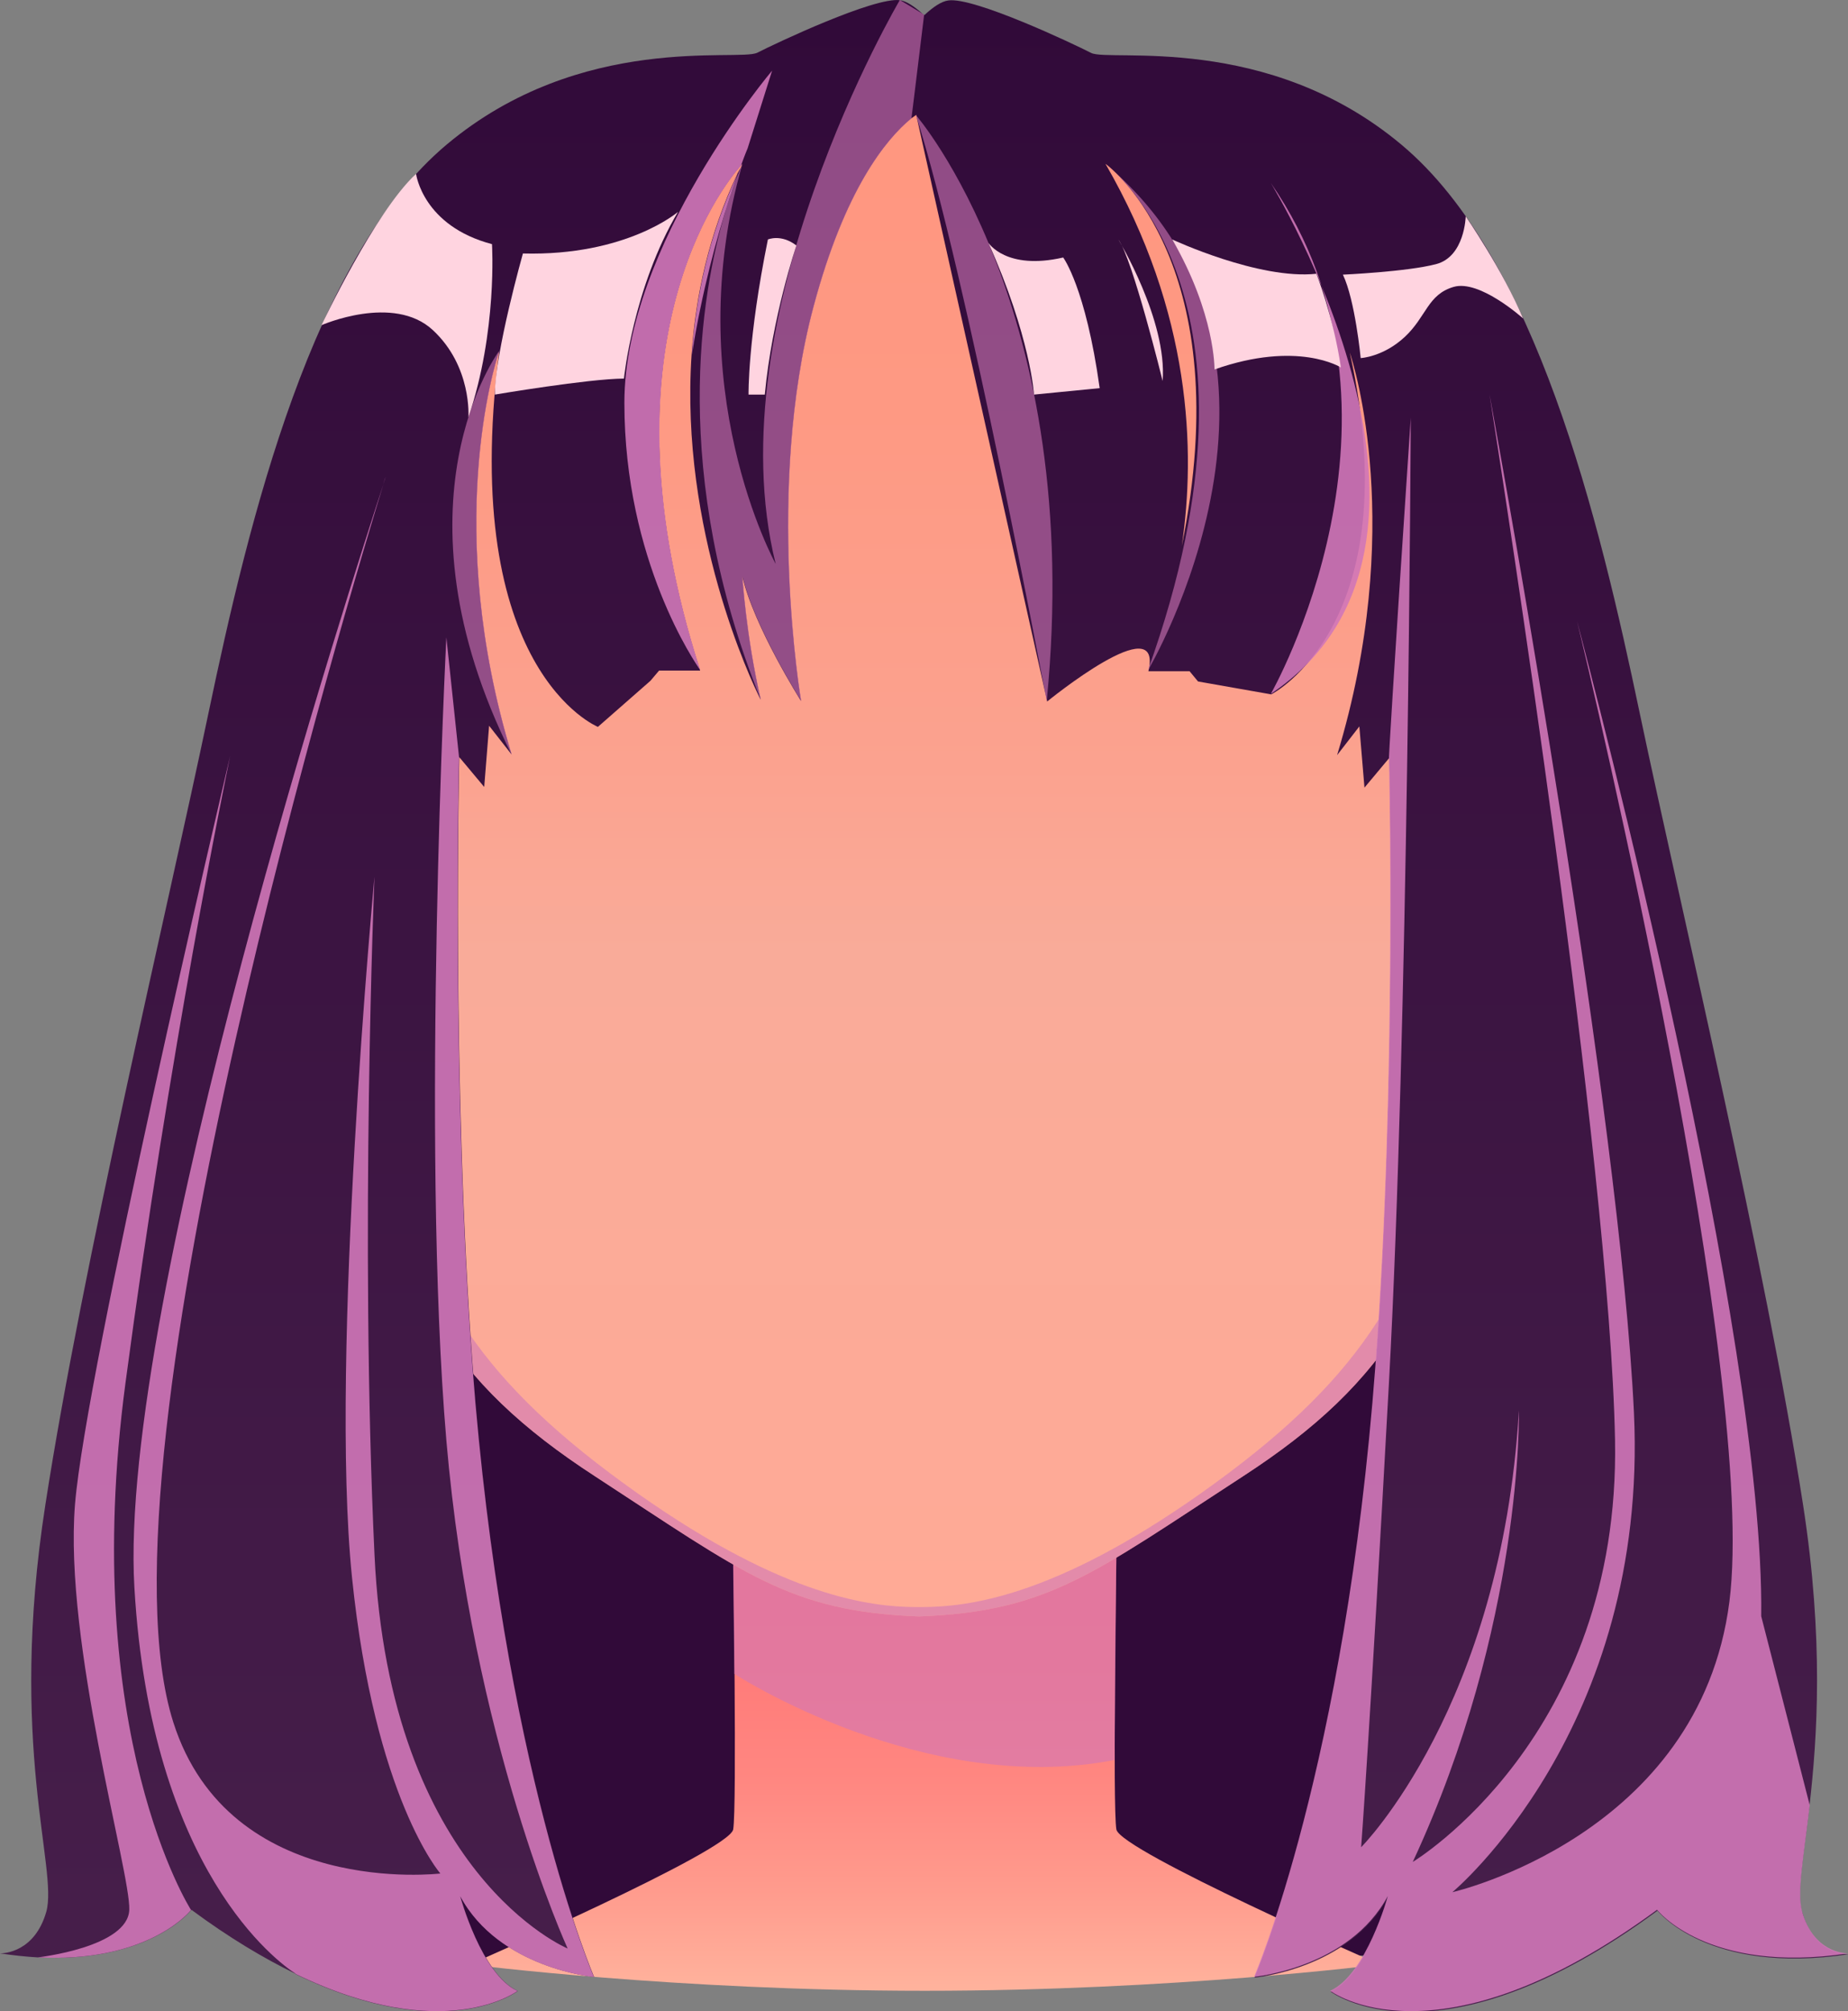 <?xml version="1.0" encoding="UTF-8"?><svg xmlns="http://www.w3.org/2000/svg" xmlns:xlink="http://www.w3.org/1999/xlink" viewBox="0 0 83.05 90.37"><rect x="0" y="0" width="83.05" height="90.37" fill="#808080" stroke="none"/><defs><linearGradient id="d" x1="41.55" y1="89.46" x2="41.55" y2="69.86" gradientUnits="userSpaceOnUse"><stop offset="0" stop-color="#ffb39d"/><stop offset=".23" stop-color="#ff9b8d"/><stop offset=".48" stop-color="#ff8781"/><stop offset=".74" stop-color="#ff7b79"/><stop offset="1" stop-color="#f77"/></linearGradient><linearGradient id="e" x1="69.9" y1="55.5" x2="69.9" y2="35.94" xlink:href="#d"/><linearGradient id="f" x1="69.9" y1="52.15" x2="69.9" y2="39.4" gradientUnits="userSpaceOnUse"><stop offset="0" stop-color="#ffeadb"/><stop offset=".99" stop-color="#d177f4"/></linearGradient><linearGradient id="g" x1="67.6" y1="50.69" x2="67.6" y2="44.44" xlink:href="#f"/><linearGradient id="h" x1="-697.53" y1="55.5" x2="-697.53" y2="35.94" gradientTransform="translate(-684.91) rotate(-180) scale(1 -1)" xlink:href="#d"/><linearGradient id="i" x1="-697.53" y1="52.15" x2="-697.53" y2="39.4" gradientTransform="translate(-684.91) rotate(-180) scale(1 -1)" xlink:href="#f"/><linearGradient id="j" x1="-699.83" y1="50.69" x2="-699.83" y2="44.44" gradientTransform="translate(-684.91) rotate(-180) scale(1 -1)" xlink:href="#f"/><linearGradient id="k" x1="41.3" y1="72.63" x2="41.3" y2="3.17" gradientUnits="userSpaceOnUse"><stop offset="0" stop-color="#ffaa96"/><stop offset=".43" stop-color="#f9ab99"/><stop offset=".55" stop-color="#fba28f"/><stop offset=".78" stop-color="#fe9983"/><stop offset="1" stop-color="#ff967f"/></linearGradient><linearGradient id="l" x1="20.08" y1="44.42" x2="20.08" y2="7.36" xlink:href="#f"/><linearGradient id="m" x1="-399.37" y1="44.42" x2="-399.37" y2="7.36" gradientTransform="translate(-336.84) rotate(-180) scale(1 -1)" xlink:href="#f"/><linearGradient id="n" x1="21.9" y1="90.37" x2="21.9" y2="0" gradientUnits="userSpaceOnUse"><stop offset="0" stop-color="#471f4b"/><stop offset="1" stop-color="#310a39"/></linearGradient><linearGradient id="o" x1="61.16" y1="90.37" x2="61.16" xlink:href="#n"/></defs><g style="isolation:isolate;"><g id="b"><g id="c"><path d="M21.1,88.27l43.72-.44S79.48,3.92,41.55,3.92s-23.63,78.06-20.45,84.35Z" style="fill:#310a39; stroke-width:0px;"/><path d="M50.17,82.2c-.17-.97,0-12.34,0-12.34l-8.61,2.34-8.61-2.34s.17,11.37,0,12.34c-.17.97-11.84,6.07-11.84,6.07,0,0,9.26,1.18,20.45,1.18s20.45-1.18,20.45-1.18c0,0-11.67-5.11-11.84-6.07Z" style="fill:url(#d); stroke-width:0px;"/><path d="M33,75.21s8.5,5.54,17.09,3.87l.08-9.22h-17.23l.06,5.35Z" style="fill:#d177b8; mix-blend-mode:multiply; opacity:.6; stroke-width:0px;"/><path d="M74.38,44.94c-.13.64-.28,1.21-.44,1.73,0,0,0,.02,0,.03-1.14,3.67-2.86,4.53-3.56,6.19-.6,1.43-2.96,4.3-5.3,1.32,0,0,0,0,0,0,0,0,1.11-12.15,2-14.36,0,0,1.29-3.31,3.61-3.81,2.98-.65,4.86,3.28,3.7,8.93Z" style="fill:url(#e); stroke-width:0px;"/><path d="M65.87,46.65s4.67-6.78,6.9-7.22c2.23-.44,1.12,5.31.67,7.22-.45,1.92-1.12,3.05-1.12,3.05,0,0,.56-2.26.67-4.09.16-2.63-.68-4.89-1.62-4.67-.94.22-2.2,3.52-2.28,3.9-.08.38.62,1.05.58,3.09s-1.02,4.26-1.55,4.23c-.53-.03-.3-1.68-.3-3.59s-1.49-1.54-2.15-.3l.19-1.62Z" style="fill:url(#f); mix-blend-mode:multiply; opacity:.6; stroke-width:0px;"/><path d="M65.68,48.26s1.2-1.82,1.92-.99c.72.82.2,3.11.75,3.39.55.27,1.29-1.58,1.15-3.27s-.81-3.21-1.77-2.92l-1.86,2.18-.19,1.62Z" style="fill:url(#g); mix-blend-mode:multiply; opacity:.6; stroke-width:0px;"/><path d="M73.93,46.69c-1.14,3.67-2.86,4.53-3.56,6.19-.6,1.43-2.96,4.3-5.3,1.32.14.11,1.49,1.21,2.86.71,1.45-.53,1.91-1.88,2.52-2.93.61-1.05,2.18-1.77,3.47-5.29Z" style="fill:#dd6b7c; stroke-width:0px;"/><path d="M8.14,44.94c.13.64.28,1.21.44,1.73,0,0,0,.02,0,.03,1.14,3.67,2.86,4.53,3.56,6.19.6,1.43,2.96,4.3,5.3,1.32,0,0,0,0,0,0,0,0-1.11-12.15-2-14.36,0,0-1.29-3.31-3.61-3.81-2.98-.65-4.86,3.28-3.7,8.93Z" style="fill:url(#h); stroke-width:0px;"/><path d="M16.65,46.65s-4.67-6.78-6.9-7.22c-2.23-.44-1.12,5.31-.67,7.22s1.12,3.05,1.12,3.05c0,0-.56-2.26-.67-4.09-.16-2.63.68-4.89,1.62-4.67.94.22,2.2,3.52,2.28,3.9.08.38-.62,1.05-.58,3.09.04,2.04,1.02,4.26,1.55,4.23.53-.03.3-1.68.3-3.59s1.49-1.54,2.15-.3l-.19-1.62Z" style="fill:url(#i); mix-blend-mode:multiply; opacity:.6; stroke-width:0px;"/><path d="M16.84,48.26s-1.2-1.82-1.92-.99c-.72.82-.2,3.11-.75,3.39-.55.27-1.29-1.58-1.15-3.27.14-1.69.81-3.21,1.77-2.92l1.86,2.18.19,1.62Z" style="fill:url(#j); mix-blend-mode:multiply; opacity:.6; stroke-width:0px;"/><path d="M8.59,46.69c1.14,3.67,2.86,4.53,3.56,6.19.6,1.43,2.96,4.3,5.3,1.32-.14.11-1.49,1.21-2.86.71-1.45-.53-1.91-1.88-2.52-2.93-.61-1.05-2.18-1.77-3.47-5.29Z" style="fill:#dd6b7c; stroke-width:0px;"/><path d="M68.26,38.62s0,.01,0,.02c-.59,2.97-1.31,6.1-1.81,9.69-1.32,9.46-4.14,13.81-10.57,17.99-6.74,4.38-8.76,6.09-14.58,6.31-5.82-.22-7.84-1.92-14.58-6.31-6.43-4.18-9.25-8.53-10.56-17.99-.29-2.11-.66-4.06-1.04-5.91-.28-1.37-.56-2.7-.81-3.99,0-.02,0-.04-.01-.06,0-.01,0-.02,0-.02-.93-4.75-1.49-9.13-.22-14.43,1.31-5.48,5.84-12.27,12.73-16.56h0s0,0,0,0c4.06-2.53,8.95-4.18,14.48-4.18,14.93,0,25.14,12.04,27.23,20.75,1.29,5.4.69,9.85-.27,14.7Z" style="fill:url(#k); stroke-width:0px;"/><path d="M68.26,38.64c-.59,2.97-1.31,6.1-1.81,9.69-1.32,9.46-4.14,13.81-10.57,17.99-6.74,4.38-8.76,6.09-14.58,6.31-5.82-.22-7.84-1.92-14.58-6.31-6.43-4.18-9.25-8.53-10.56-17.99-.51-3.68-1.26-6.87-1.85-9.9.19.74,1.73,6.82,3.24,13,1.61,6.59,3.98,10.64,11.12,15.68,6.64,4.69,10.51,5.08,12.47,5.1h.34c1.97-.02,5.83-.41,12.47-5.1,7.14-5.04,9.51-9.09,11.12-15.68,1.41-5.77,2.84-11.45,3.18-12.78Z" style="fill:#d177b8; mix-blend-mode:multiply; opacity:.6; stroke-width:0px;"/><path d="M26.81,7.36c-.3.22-7.96,5.86-8.51,11.08-.56,5.32-.22,11.32-1.93,16.35-1.65,4.84-.63,9.32-.55,9.64-.04-.11-.31-.84-.7-2-.28-1.37-.56-2.7-.81-3.99,0-.02,0-.04-.01-.06,0-.01,0-.02,0-.02-.93-4.75-1.49-9.13-.22-14.43,1.31-5.48,5.84-12.27,12.73-16.56h0Z" style="fill:url(#l); mix-blend-mode:multiply; opacity:.6; stroke-width:0px;"/><path d="M55.8,7.36c.3.22,7.96,5.86,8.51,11.08.56,5.32.22,11.32,1.93,16.35,1.65,4.84.63,9.32.55,9.64.04-.11.31-.84.7-2,.28-1.37.56-2.7.81-3.99,0-.02,0-.04.01-.06,0-.01,0-.02,0-.02.93-4.75,1.49-9.13.22-14.43-1.31-5.48-5.84-12.27-12.73-16.56h0Z" style="fill:url(#m); mix-blend-mode:multiply; opacity:.6; stroke-width:0px;"/><path d="M43.79,3.29l-1.78,1.39s-.34.09-.86.5c-.06.04-.12.09-.2.14-1.14.94-2.99,3.2-4.39,8.45-2.19,8.19-.56,17.73-.56,17.73,0,0-2.13-3.36-2.64-5.61,0,0,.16,2.67.83,5.56,0,0,0-.03-.02-.04-.41-.81-3.62-7.59-3.09-15.47h0c.18-2.66.78-5.42,2.06-8.13,0-.02.02-.04.03-.06.04-.07.07-.14.12-.21.03-.08.05-.13.06-.16,0,0-.04.03-.06.06h0c-.82.92-6.53,8.09-1.83,22.67t0,.02h-1.84l-.39.46-2.36,2.07s-6.24-2.52-4.45-16.77c0-.03,0-.05,0-.08-.19.56-2.51,7.95.57,18.09l-1.01-1.29-.22,2.75-1.12-1.34s-.35,14.58.6,27.36c1.36,18.01,5.46,27.45,5.46,27.45,0,0-4.26-.38-6.01-3.63,0,0,.95,3.52,2.58,4.26,0,0-3.26,2.49-9.95-.74,0,0-.04-.02-.05-.04-1.4-.68-2.97-1.61-4.67-2.87l-.02.03c-.21.25-2.13,2.35-6.88,2.11-.53-.03-1.09-.09-1.7-.18.19,0,1.56-.06,2.08-1.87.54-1.94-1.73-7.45-.04-18.3,1.68-10.86,5.47-26.68,7.32-35.52,1.85-8.84,4.69-20.54,10.72-25.59,6.03-5.05,13.11-3.71,13.95-4.12.84-.43,5.27-2.52,6.42-2.36.28.04.64.28,1.01.61l.06.04h0c1.08.95,2.27,2.62,2.27,2.62Z" style="fill:url(#n); stroke-width:0px;"/><path d="M80.98,85.91c-.24-.85.06-2.39.34-4.78h0c.35-3.05.65-7.45-.29-13.52-1.69-10.86-5.47-26.68-7.33-35.52-1.85-8.84-4.68-20.54-10.72-25.59-6.03-5.05-13.11-3.71-13.94-4.12-.84-.43-5.27-2.52-6.42-2.36-.31.04-.68.29-1.08.66h0c-1.08.96-2.26,2.62-2.26,2.62l1.78,1.39.12.5,5.88,26.33s5.23-4.27,4.55-1.36h1.85l.38.46,3.29.58s6.23-3.15,3.53-15.36c.19.56,2.51,7.95-.57,18.09l1-1.29.23,2.75,1.12-1.34s.35,14.58-.61,27.36c-1.35,18.01-5.45,27.45-5.45,27.45,0,0,4.26-.38,6.01-3.63,0,0-.96,3.52-2.59,4.26,0,0,4.79,3.65,14.69-3.64,0,0,2.26,2.91,8.58,1.96-.19,0-1.56-.06-2.07-1.87ZM53.11,24.53c.63-4.25.44-10.48-3.43-17.17.29.21,5.98,4.61,3.43,17.17Z" style="fill:url(#o); stroke-width:0px;"/><path d="M41.53.67l-.49,4.01-.08.64c-1.14.94-2.99,3.2-4.39,8.45-2.19,8.19-.56,17.73-.56,17.73,0,0-2.13-3.36-2.64-5.61,0,0,.16,2.67.83,5.56,0,0,0-.03-.02-.04-4.08-10.15-2.68-18.21-1.59-21.89.05-.2.12-.37.17-.55.03-.09.05-.18.09-.26.05-.17.11-.33.16-.48.12-.31.22-.55.28-.69.03-.08.05-.13.06-.16.02-.02.02-.03.02-.03-2.91,10.04,1.49,17.99,1.49,17.99C32.08,14.15,40.44,0,40.44,0l1.01.61.06.04h0Z" style="fill:#d177b8; mix-blend-mode:multiply; opacity:.6; stroke-width:0px;"/><path d="M31.09,15.94c.18-2.65.78-5.41,2.06-8.12-.09.26-.2.56-.3.9-.04.08-.06.17-.09.26-.53,1.64-1.21,4.08-1.67,6.97Z" style="fill:#d177b8; mix-blend-mode:multiply; opacity:.9; stroke-width:0px;"/><path d="M34.7,3.17l-1.1,3.49s-.12.28-.3.78h0c-.82.92-6.53,8.09-1.83,22.67-.2-.28-3.41-4.91-3.41-12.01s6.65-14.94,6.65-14.94Z" style="fill:#d177b8; mix-blend-mode:multiply; opacity:.9; stroke-width:0px;"/><path d="M22.99,33.9c-5.64-11.3-.56-18.13-.56-18.13,0,0,0,.03,0,.04-.19.56-2.51,7.95.57,18.09Z" style="fill:#d177b8; mix-blend-mode:multiply; opacity:.6; stroke-width:0px;"/><path d="M17.33,21.42s-.05.17-.11.35c.05-.19.09-.3.11-.35Z" style="fill:#d177b8; mix-blend-mode:multiply; opacity:.9; stroke-width:0px;"/><path d="M23.27,89.45s-3.26,2.49-9.95-.74c0,0-.04-.02-.05-.04-.72-.46-6.49-4.58-7.23-17.34-.76-12.81,9.92-45.69,11.19-49.57-1.31,4.26-13.25,43.68-9.44,55.63,2.53,7.93,12,6.79,12,6.79,0,0-2.95-3.37-3.97-13.3s1.01-31.49,1.01-31.49c0,0-.67,16.09,0,30.46.67,14.38,8.68,17.7,8.68,17.7,0,0-4.29-9.34-5.45-22.83-1.15-13.49,0-36.08,0-36.08l.57,5.38s-.35,14.58.6,27.36c1.36,18.01,5.46,27.45,5.46,27.45,0,0-4.26-.38-6.01-3.63,0,0,.95,3.52,2.58,4.26Z" style="fill:#d177b8; mix-blend-mode:multiply; opacity:.9; stroke-width:0px;"/><path d="M8.59,85.81l-.02.03c-.21.25-2.13,2.35-6.88,2.11,0,0,4.06-.45,4.12-2.14.06-1.68-2.94-11.98-2.44-18.21.49-6.03,6.59-32,6.97-33.62-.22,1.09-2.69,13.06-4.7,28.15-2.11,15.82,2.94,23.68,2.94,23.68Z" style="fill:#d177b8; mix-blend-mode:multiply; opacity:.9; stroke-width:0px;"/><path d="M57.11,31.18s7.18-12.56,0-22.96c0,0,9.98,16.26,0,22.96Z" style="fill:#d177b8; mix-blend-mode:multiply; opacity:.9; stroke-width:0px;"/><path d="M83.05,87.77c-6.33.95-8.58-1.96-8.58-1.96-9.9,7.29-14.69,3.64-14.69,3.64,1.63-.74,2.59-4.26,2.59-4.26-1.74,3.25-6.01,3.63-6.01,3.63,0,0,4.1-9.44,5.45-27.45.96-12.78.61-27.36.61-27.36,0,0,.12-2.43.98-15.24,0,0-.11,27.45-.98,43.36-.87,15.9-1.25,20.87-1.25,20.87,0,0,6.31-6.32,7.09-19.62,0,0,.2,9.6-4.77,20.28,0,0,9.34-5.6,9.09-18.96-.24-12.53-5.05-43.2-5.64-46.98.67,3.62,5.86,32.43,6.49,45.75.67,14.22-8.16,21.55-8.16,21.55,0,0,11.1-2.52,12.45-13.05,1.28-10.05-6.17-41.27-6.85-44.07.72,2.7,8.44,32.17,8.28,44.72l2.18,8.49h0c-.28,2.4-.58,3.94-.34,4.79.51,1.8,1.88,1.87,2.07,1.87Z" style="fill:#d177b8; mix-blend-mode:multiply; opacity:.9; stroke-width:0px;"/><path d="M41.16,5.17s7.62,8.74,5.88,26.33c0,0-3.63-19.32-5.88-26.33Z" style="fill:#d177b8; mix-blend-mode:multiply; opacity:.6; stroke-width:0px;"/><path d="M49.68,7.37s8.02,5.76,1.9,22.77c0,0,8.38-14.16-1.9-22.77Z" style="fill:#d177b8; mix-blend-mode:multiply; opacity:.6; stroke-width:0px;"/><path d="M35.79,11.03s-1.09,3.21-1.42,6.7h-.73s-.04-2.49.87-6.97c0,0,.59-.26,1.28.27Z" style="fill:#ffd4e0; mix-blend-mode:soft-light; stroke-width:0px;"/><path d="M30.47,9.52s-2.31,1.99-6.97,1.87c0,0-1.26,4.46-1.26,6.34,0,0,4.19-.71,5.8-.72,0,0,.42-4.11,2.43-7.49Z" style="fill:#ffd4e0; mix-blend-mode:soft-light; stroke-width:0px;"/><path d="M44.42,10.91s.79,1.25,3.36.66c0,0,1.01,1.34,1.64,5.87l-2.95.29s-.16-2.6-2.05-6.82Z" style="fill:#ffd4e0; mix-blend-mode:soft-light; stroke-width:0px;"/><path d="M52.68,10.76s3.9,1.82,6.48,1.54c0,0,.77,1.95,1.1,4.21,0,0-1.93-1.23-5.68.09,0,0,.04-2.49-1.9-5.84Z" style="fill:#ffd4e0; mix-blend-mode:soft-light; stroke-width:0px;"/><path d="M60.36,12.34s2.87-.13,4.17-.47c1.3-.33,1.34-2.15,1.34-2.15,0,0,1.66,2.41,2.58,4.59,0,0-1.95-1.76-3.12-1.42s-1.22,1.33-2.19,2.24-1.99.96-1.99.96c0,0-.25-2.61-.8-3.75Z" style="fill:#ffd4e0; mix-blend-mode:soft-light; stroke-width:0px;"/><path d="M18.7,7.82s.3,2.33,3.41,3.15c0,0,.25,3.92-1.06,7.78,0,0,.17-2.28-1.6-3.92-1.77-1.64-5-.22-5-.22,0,0,2.4-5.09,4.24-6.79Z" style="fill:#ffd4e0; mix-blend-mode:soft-light; stroke-width:0px;"/><path d="M50.26,10.76s2.2,3.63,1.99,6.36c0,0-1.35-5.49-1.99-6.36Z" style="fill:#ffd4e0; mix-blend-mode:soft-light; stroke-width:0px;"/></g></g></g></svg>